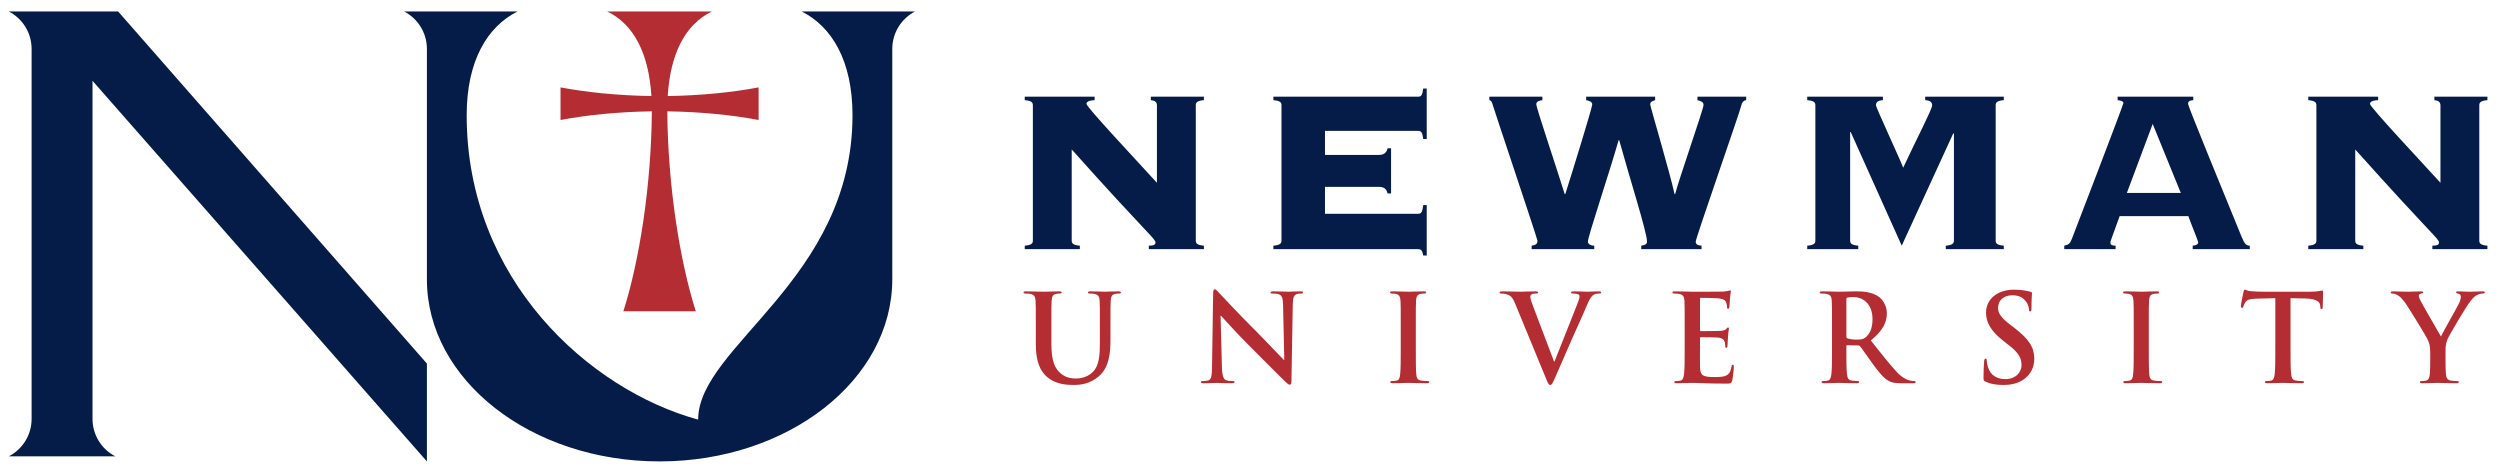 <svg xmlns="http://www.w3.org/2000/svg" height="47.022" viewBox="0 0 250 47.022" width="250"><g transform="matrix(1.25 0 0 -1.25 -52.286 56.514)"><g transform="matrix(.703 0 0 .703 42.533 8.298)"><path d="m0 0.994c1.927 0.995 3.244 3.007 3.244 5.324v52.637c0 2.317-1.318 4.329-3.244 5.322h15.15c-1.926-0.994-3.242-3.005-3.242-5.322v-48.094l47.567 54.139v-13.916l-43.926-50.09-15.549 0zm56.23 0c1.926 0.995 3.244 3.006 3.244 5.324v32.787c0.001 14.3 14.818 25.895 33.098 25.895 18.278 0 33.098-11.595 33.098-25.895v2.463l0.004-0.389v-34.861c0-2.319 1.316-4.329 3.242-5.324h-16.135c4.287 2.156 7.234 7.007 7.234 14.764 0 23.414-21.957 32.831-21.957 43.299-15.468-4.241-32.926-19.885-32.926-43.299 0-7.756 2.945-12.607 7.232-14.764h-16.133zm144.97 10.971c-0.124 0.948-0.288 1.154-0.742 1.154h-20.574v0.494c1.031 0.083 1.154 0.371 1.154 0.742v19.215c0 0.371-0.123 0.66-1.154 0.742v0.494h20.574c0.454 0 0.618 0.206 0.742 0.906h0.496v-7.174h-0.496c-0.124 1.03-0.288 1.238-0.742 1.238h-13.234v-3.834h7.668c0.825 0 1.115 0.411 1.238 0.947h0.494v-6.432h-0.494c-0.124 0.535-0.413 0.947-1.238 0.947h-7.668v-3.422h13.234c0.454 0 0.618 0.207 0.742 1.154h0.496v-7.174h-0.496zm-56.684 1.154v0.494c1.031 0.083 1.154 0.371 1.154 0.742v19.215c0 0.371-0.123 0.66-1.154 0.742v0.494h7.836v-0.494c-1.031-0.083-1.156-0.371-1.156-0.742v-12.947c10.885 12.162 11.916 12.7 11.916 13.236 0 0.289-0.205 0.453-0.947 0.453v0.494h7.832v-0.494c-1.03-0.083-1.152-0.371-1.152-0.742v-19.215c0-0.371 0.122-0.66 1.152-0.742v-0.494h-7.545v0.494c0.536 0.041 0.865 0.247 0.865 0.742v11.01c-2.885-3.175-10.018-10.762-10.018-11.215 0-0.247 0.206-0.496 1.154-0.537v-0.494h-9.938zm66.088 0v0.494c0.122 0 0.328 0.125 0.41 0.455 0.206 0.743 6.434 19.254 6.434 19.543 0 0.536-0.372 0.619-0.826 0.701v0.494h8.906v-0.494c-0.536 0-0.906-0.248-0.906-0.578 0-0.741 3.01-9.646 4.371-14.43h0.082c1.525 5.525 3.957 13.111 3.957 14.43 0 0.33-0.245 0.496-0.822 0.578v0.494h8.576v-0.494c-0.371-0.041-0.826-0.083-0.826-0.578 0-0.495 6.351-18.636 6.475-19.336 0.083-0.412 0.289-0.744 0.701-0.785v-0.494h-6.928v0.494c0.412 0.124 0.865 0.206 0.865 0.701 0 0.535-3.546 10.679-4.041 12.658h-0.082c-0.578-2.721-3.463-12.493-3.463-12.74 0-0.412 0.33-0.495 0.701-0.619v-0.494h-9.812v0.494c0.329 0.083 0.865 0.165 0.865 0.619 0 0.412-2.845 9.648-3.834 12.74h-0.084c-1.031-3.339-4.041-12.288-4.041-12.74 0-0.454 0.372-0.537 0.867-0.619v-0.494h-7.545zm45.219 0v0.494c1.031 0.083 1.156 0.371 1.156 0.742v19.215c0 0.371-0.125 0.66-1.156 0.742v0.494h7.258v-0.494c-1.031-0.083-1.154-0.371-1.154-0.742v-15.42h0.082l7.256 16.162 7.34-15.998 0.084 0.082v15.174c0 0.371-0.125 0.66-1.156 0.742v0.494h8.248v-0.494c-1.032-0.083-1.154-0.371-1.154-0.742v-19.215c0-0.371 0.122-0.66 1.154-0.742v-0.494h-11.176v0.494c0.66 0.041 0.99 0.247 0.99 0.742 0 0.535-2.226 4.783-4.123 8.865-0.411-1.114-3.875-8.576-3.875-8.865 0-0.495 0.328-0.701 0.988-0.742v-0.494h-10.762zm44.15 0v0.494c0.371 0.041 0.824 0.123 0.824 0.412 0 0.247-6.967 18.39-7.338 19.338-0.247 0.66-0.497 0.825-1.074 0.949v0.494h7.299v-0.494c-0.578 0-0.742-0.165-0.742-0.414 0-0.246 0.248-0.783 1.32-3.793h9.771c0.165 0.536 1.402 3.548 1.402 3.713 0 0.247-0.206 0.453-0.783 0.494v0.494h8.123v-0.494c-0.495 0-0.744-0.248-1.156-1.238-2.556-6.268-7.627-18.594-7.627-18.924 0-0.412 0.288-0.496 0.742-0.537v-0.494h-10.762zm27.121 0v0.494c1.031 0.083 1.154 0.371 1.154 0.742v19.215c0 0.371-0.123 0.66-1.154 0.742v0.494h7.834v-0.494c-1.031-0.083-1.154-0.371-1.154-0.742v-12.947c10.885 12.162 11.914 12.7 11.914 13.236 0 0.289-0.206 0.453-0.947 0.453v0.494h7.834v-0.494c-1.03-0.083-1.154-0.371-1.154-0.742v-19.215c0-0.371 0.124-0.66 1.154-0.742v-0.494h-7.545v0.494c0.535 0.041 0.867 0.247 0.867 0.742v11.01c-2.888-3.175-10.021-10.762-10.021-11.215 0-0.247 0.207-0.496 1.154-0.537v-0.494h-9.935zm-22.131 3.875 3.998 9.812h-7.67l3.672-9.812z" transform="matrix(.8 0 0 -.8 0 52)" fill="#051c48"/><path d="m85.119 0.994c3.842 1.855 5.914 6.041 6.293 12.035-4.747-0.077-9.163-0.521-12.93-1.234v4.639c3.783-0.718 8.22-1.161 12.99-1.234-0.075 10.558-1.771 21.279-4.051 28.441h10.303c-2.281-7.162-3.977-17.884-4.053-28.441 4.771 0.074 9.208 0.517 12.99 1.234v-4.639c-3.766 0.714-8.184 1.157-12.932 1.234 0.379-5.994 2.452-10.18 6.293-12.035h-14.904zm86.421 39.522c-0.174 0-0.225 0.242-0.225 0.588l-0.156 10.236c-0.018 1.504-0.087 2.005-0.537 2.143-0.241 0.07-0.552 0.088-0.777 0.088-0.172 0-0.275 0.035-0.275 0.139 0 0.155 0.154 0.172 0.379 0.172 0.899 0 1.711-0.053 1.867-0.053 0.329 0 1.021 0.053 2.144 0.053 0.242 0 0.396-0.033 0.396-0.172 0-0.104-0.103-0.139-0.293-0.139-0.276 0-0.605-0.017-0.898-0.121-0.346-0.121-0.572-0.571-0.605-1.92l-0.189-7.262h0.051c0.311 0.329 2.23 2.49 4.115 4.357 1.799 1.781 4.012 4.046 5.102 5.084 0.19 0.19 0.398 0.379 0.588 0.379 0.156 0 0.225-0.155 0.225-0.535l0.189-10.91c0.018-0.969 0.157-1.332 0.641-1.471 0.207-0.051 0.344-0.051 0.518-0.051 0.207 0 0.312-0.052 0.312-0.156 0-0.138-0.172-0.156-0.398-0.156-0.846 0-1.505 0.053-1.695 0.053-0.364 0-1.193-0.053-2.092-0.053-0.259 0-0.449 0.019-0.449 0.156 0 0.104 0.07 0.156 0.277 0.156 0.241 0 0.656 0.001 0.916 0.104 0.415 0.174 0.57 0.502 0.588 1.557l0.174 7.762h-0.088c-0.294-0.276-2.628-2.766-3.805-3.941-2.524-2.507-5.152-5.326-5.359-5.551-0.292-0.31-0.449-0.535-0.639-0.535zm113.71 0.053c-2.402 0-3.992 1.366-3.992 3.268 0 1.401 0.656 2.61 2.559 4.098l0.795 0.623c1.435 1.106 1.693 1.918 1.693 2.766 0 0.916-0.76 1.971-2.316 1.971-1.073 0-2.093-0.467-2.473-1.746-0.086-0.295-0.156-0.658-0.156-0.883 0-0.138-0.017-0.293-0.172-0.293-0.138 0-0.19 0.189-0.207 0.449-0.018 0.276-0.088 1.314-0.088 2.266 0 0.38 0.053 0.467 0.33 0.588 0.744 0.329 1.521 0.449 2.523 0.449 0.916 0 1.885-0.156 2.75-0.709 1.245-0.814 1.625-2.005 1.625-3.008 0-1.643-0.761-2.801-2.836-4.41l-0.484-0.363c-1.435-1.089-1.832-1.693-1.832-2.488 0-1.038 0.777-1.781 2.057-1.781 1.124 0 1.625 0.519 1.885 0.848 0.362 0.45 0.449 0.986 0.449 1.141 0 0.207 0.053 0.311 0.174 0.311 0.138 0 0.189-0.138 0.189-0.518 0-1.349 0.07-1.851 0.07-2.076 0-0.121-0.088-0.172-0.244-0.207-0.449-0.12-1.174-0.293-2.299-0.293zm32.834 0c-0.104 0-0.155 0.103-0.207 0.328-0.034 0.138-0.363 1.71-0.363 1.986 0 0.191 0.035 0.279 0.156 0.279 0.104 0 0.156-0.07 0.189-0.209 0.035-0.139 0.122-0.345 0.295-0.604 0.26-0.38 0.673-0.469 1.676-0.504l2.576-0.068v7.09c0 1.59 0 2.957-0.086 3.684-0.052 0.501-0.155 0.882-0.5 0.951-0.156 0.034-0.364 0.068-0.623 0.068-0.207 0-0.277 0.051-0.277 0.139 0 0.12 0.121 0.172 0.346 0.172 0.693 0 1.782-0.053 2.18-0.053 0.484 0 1.574 0.053 2.715 0.053 0.19 0 0.328-0.052 0.328-0.172 0-0.087-0.087-0.139-0.277-0.139-0.259 0-0.64-0.035-0.883-0.068-0.517-0.069-0.621-0.45-0.674-0.934-0.086-0.744-0.086-2.111-0.086-3.701v-7.09l2.18 0.053c1.539 0.034 2.005 0.519 2.039 0.969l0.018 0.189c0.018 0.259 0.052 0.346 0.189 0.346 0.104 0 0.139-0.105 0.156-0.277 0-0.45 0.051-1.642 0.051-2.006 0-0.259-0.017-0.361-0.137-0.361-0.139 0-0.554 0.172-1.66 0.172h-6.848c-0.57 0-1.227-0.033-1.728-0.086-0.432-0.034-0.607-0.207-0.744-0.207zm-73.229 0.104c-0.087 0-0.191 0.053-0.277 0.07-0.138 0.034-0.415 0.067-0.742 0.102-0.329 0.018-3.77 0.018-4.322 0.018-0.485 0-1.574-0.053-2.49-0.053-0.26 0-0.381 0.035-0.381 0.156s0.104 0.156 0.295 0.156c0.241 0 0.535 0.017 0.674 0.051 0.57 0.121 0.709 0.399 0.744 0.986 0.034 0.554 0.033 1.038 0.033 3.666v3.043c0 1.59 0 2.957-0.086 3.684-0.069 0.501-0.156 0.882-0.502 0.951-0.155 0.034-0.364 0.068-0.623 0.068-0.208 0-0.275 0.051-0.275 0.139 0 0.12 0.121 0.172 0.346 0.172 0.691 0 1.78-0.053 2.178-0.053 1.02 0 2.18 0.104 4.791 0.104 0.657 0 0.812 0.001 0.934-0.449 0.086-0.345 0.225-1.519 0.225-1.918 0-0.172 0-0.312-0.139-0.312-0.121 0-0.158 0.07-0.191 0.26-0.121 0.709-0.327 1.074-0.777 1.281-0.449 0.207-1.175 0.207-1.625 0.207-1.764 0-2.041-0.261-2.076-1.453-0.018-0.502 0-2.092 0-2.68v-1.365c0-0.104 0.017-0.174 0.104-0.174 0.415 0 2.128 0.018 2.457 0.053 0.639 0.069 0.881 0.329 0.967 0.674 0.052 0.225 0.054 0.449 0.07 0.621 0 0.087 0.035 0.156 0.156 0.156 0.155 0 0.154-0.189 0.154-0.328 0-0.121 0.035-0.812 0.07-1.158 0.052-0.881 0.137-1.158 0.137-1.262 0-0.104-0.05-0.139-0.119-0.139-0.087 0-0.156 0.085-0.277 0.223-0.156 0.174-0.415 0.228-0.83 0.262-0.398 0.035-2.388 0.033-2.768 0.033-0.104 0-0.121-0.068-0.121-0.189v-4.375c0-0.121 0.035-0.172 0.121-0.172 0.346 0 2.161 0.035 2.455 0.068 0.865 0.104 1.039 0.312 1.16 0.623 0.086 0.207 0.104 0.5 0.104 0.621 0 0.156 0.035 0.242 0.156 0.242 0.12 0 0.154-0.103 0.172-0.189 0.034-0.209 0.068-0.969 0.086-1.143 0.052-0.795 0.139-1.001 0.139-1.121 0-0.086-0.017-0.156-0.104-0.156zm-100.13 0.136c-0.259 0-0.381 0.035-0.381 0.156s0.105 0.156 0.295 0.156c0.242 0 0.536 0.017 0.674 0.051 0.571 0.121 0.708 0.399 0.742 0.986 0.035 0.554 0.035 1.038 0.035 3.666v2.525c0 2.506 0.657 3.785 1.539 4.58 1.262 1.141 2.924 1.193 3.84 1.193 1.124 0 2.368-0.19 3.596-1.244 1.452-1.245 1.643-3.285 1.643-5.205v-1.85c0-2.627 0-3.112 0.035-3.666 0.034-0.604 0.171-0.9 0.639-0.986 0.207-0.034 0.311-0.051 0.5-0.051 0.207 0 0.312-0.035 0.312-0.156s-0.121-0.156-0.363-0.156c-0.675 0-1.763 0.053-1.971 0.053-0.018 0-1.106-0.053-1.988-0.053-0.241 0-0.363 0.035-0.363 0.156s0.103 0.156 0.293 0.156 0.486 0.017 0.623 0.051c0.57 0.121 0.709 0.399 0.744 0.986 0.034 0.554 0.033 1.038 0.033 3.666v2.16c0 1.781-0.051 3.339-1.002 4.289-0.691 0.693-1.625 0.934-2.387 0.934-0.588 0-1.381-0.069-2.16-0.709-0.848-0.691-1.35-1.748-1.35-4.254v-2.42c0-2.627 0-3.112 0.035-3.666 0.035-0.604 0.173-0.9 0.641-0.986 0.207-0.034 0.31-0.051 0.5-0.051 0.172 0 0.277-0.035 0.277-0.156s-0.122-0.156-0.381-0.156c-0.623 0-1.71 0.053-2.125 0.053-0.519 0-1.609-0.053-2.525-0.053zm52.166 0c-0.276 0-0.414 0.035-0.414 0.139 0 0.139 0.104 0.174 0.277 0.174 0.207 0 0.432 0.017 0.623 0.068 0.38 0.086 0.553 0.381 0.588 0.969 0.035 0.554 0.035 1.038 0.035 3.666v3.043c0 1.676-0 3.043-0.088 3.769-0.051 0.501-0.155 0.796-0.5 0.865-0.156 0.034-0.365 0.068-0.625 0.068-0.207 0-0.275 0.051-0.275 0.139 0 0.12 0.121 0.172 0.346 0.172 0.691 0 1.781-0.053 2.18-0.053 0.466 0 1.555 0.053 2.697 0.053 0.19 0 0.328-0.052 0.328-0.172 0-0.087-0.087-0.139-0.277-0.139-0.259 0-0.64-0.035-0.883-0.068-0.519-0.069-0.639-0.38-0.691-0.848-0.069-0.744-0.068-2.111-0.068-3.787v-3.043c0-2.627-0.001-3.112 0.033-3.666 0.035-0.604 0.175-0.9 0.643-0.986 0.206-0.034 0.345-0.051 0.518-0.051 0.174 0 0.275-0.035 0.275-0.174 0-0.104-0.136-0.139-0.361-0.139-0.657 0-1.677 0.053-2.109 0.053-0.502 0-1.593-0.053-2.25-0.053zm15.615 0c-0.26 0-0.449 0.019-0.449 0.156 0 0.104 0.051 0.156 0.207 0.156 0.138 0 0.414-0 0.674 0.068 0.623 0.172 0.916 0.364 1.314 1.315l4.357 10.564c0.329 0.812 0.431 1.055 0.656 1.055 0.242 0 0.347-0.276 0.797-1.279 0.38-0.865 1.193-2.748 2.299-5.273 0.934-2.127 1.402-3.061 2.076-4.688 0.466-1.106 0.725-1.4 0.949-1.555 0.311-0.207 0.675-0.207 0.848-0.207s0.277-0.035 0.277-0.156-0.138-0.156-0.363-0.156c-0.519 0-1.332 0.053-1.627 0.053-0.224 0-0.949-0.053-1.814-0.053-0.328 0-0.484 0.035-0.484 0.174 0 0.121 0.138 0.139 0.293 0.139 0.225 0 0.486 0.017 0.693 0.086 0.155 0.051 0.225 0.191 0.225 0.328 0 0.156-0.07 0.414-0.156 0.641-0.415 1.14-2.663 6.709-3.406 8.611h-0.068l-2.975-7.852c-0.242-0.623-0.398-1.105-0.398-1.33 0-0.156 0.053-0.277 0.174-0.363 0.138-0.104 0.398-0.121 0.674-0.121 0.156 0 0.26-0.035 0.26-0.156s-0.191-0.156-0.398-0.156c-0.864 0-1.692 0.053-2.125 0.053-0.605 0-1.592-0.053-2.508-0.053zm45.477 0c-0.259 0-0.381 0.035-0.381 0.156s0.104 0.156 0.295 0.156c0.241 0 0.535 0.017 0.674 0.051 0.57 0.121 0.708 0.399 0.742 0.986 0.035 0.554 0.035 1.038 0.035 3.666v3.043c0 1.59 0 2.957-0.086 3.684-0.069 0.501-0.156 0.882-0.502 0.951-0.155 0.034-0.361 0.068-0.621 0.068-0.206 0-0.277 0.051-0.277 0.139 0 0.12 0.121 0.172 0.346 0.172 0.69 0 1.782-0.053 2.109-0.053 0.26 0 1.538 0.053 2.541 0.053 0.225 0 0.346-0.052 0.346-0.172 0-0.087-0.068-0.139-0.207-0.139-0.207 0-0.587-0.035-0.846-0.068-0.52-0.069-0.625-0.45-0.676-0.951-0.086-0.726-0.086-2.092-0.086-3.701v-0.242c0-0.104 0.052-0.139 0.139-0.139l1.504 0.035c0.121 0 0.225 0.017 0.312 0.121 0.225 0.259 1.02 1.435 1.711 2.385 0.969 1.333 1.625 2.146 2.367 2.543 0.45 0.242 0.884 0.328 1.852 0.328h1.643c0.207 0 0.328-0.033 0.328-0.172 0-0.087-0.068-0.139-0.207-0.139-0.138 0-0.294-0.018-0.484-0.053-0.26-0.051-0.968-0.173-1.935-1.176-1.021-1.073-2.215-2.611-3.754-4.547 1.746-1.419 2.283-2.594 2.283-3.873 0-1.159-0.692-2.04-1.176-2.367-0.932-0.64-2.093-0.746-3.182-0.746-0.536 0-1.85 0.053-2.438 0.053-0.362 0-1.454-0.053-2.369-0.053zm43.176 0c-0.278 0-0.414 0.035-0.414 0.139 0 0.139 0.103 0.174 0.275 0.174 0.207 0 0.433 0.017 0.623 0.068 0.38 0.086 0.554 0.381 0.588 0.969 0.035 0.554 0.035 1.038 0.035 3.666v3.043c0 1.676 0 3.043-0.086 3.769-0.052 0.501-0.157 0.796-0.502 0.865-0.155 0.034-0.364 0.068-0.623 0.068-0.207 0-0.277 0.051-0.277 0.139 0 0.12 0.124 0.172 0.348 0.172 0.691 0 1.78-0.053 2.178-0.053 0.466 0 1.556 0.053 2.697 0.053 0.19 0 0.328-0.052 0.328-0.172 0-0.087-0.087-0.139-0.277-0.139-0.259 0-0.64-0.035-0.881-0.068-0.519-0.069-0.64-0.38-0.691-0.848-0.07-0.744-0.07-2.111-0.07-3.787v-3.043c0-2.627 0-3.112 0.035-3.666 0.035-0.604 0.173-0.9 0.641-0.986 0.207-0.034 0.346-0.051 0.52-0.051 0.172 0 0.275-0.035 0.275-0.174 0-0.104-0.137-0.139-0.363-0.139-0.656 0-1.677 0.053-2.109 0.053-0.501 0-1.592-0.053-2.248-0.053zm37.992 0c-0.207 0-0.328 0.052-0.328 0.156 0 0.121 0.12 0.156 0.258 0.156 0.207 0 0.502 0.102 0.729 0.225 0.328 0.189 0.759 0.623 1.191 1.262 0.605 0.9 2.923 4.704 3.043 4.981 0.225 0.501 0.398 0.881 0.398 1.815v1.418c0 0.276-0 1.004-0.053 1.73-0.035 0.501-0.189 0.882-0.535 0.951-0.155 0.034-0.363 0.068-0.605 0.068-0.19 0-0.277 0.051-0.277 0.139 0 0.139 0.14 0.172 0.381 0.172 0.64 0 1.73-0.053 2.162-0.053 0.466 0 1.556 0.053 2.644 0.053 0.225 0 0.363-0.052 0.363-0.172 0-0.087-0.085-0.139-0.275-0.139-0.242 0-0.624-0.035-0.865-0.068-0.519-0.069-0.674-0.45-0.709-0.951-0.052-0.726-0.053-1.454-0.053-1.73v-1.418c0-0.57-0-1.106 0.26-1.728 0.311-0.744 2.732-4.807 3.303-5.498 0.38-0.468 0.57-0.675 0.934-0.848 0.259-0.139 0.587-0.207 0.76-0.207 0.191 0 0.328-0.053 0.328-0.174 0-0.104-0.121-0.139-0.311-0.139-0.329 0-1.468 0.053-1.85 0.053-0.501 0-1.055-0.053-1.625-0.053-0.207 0-0.293 0.035-0.293 0.156 0 0.104 0.154 0.139 0.311 0.174 0.294 0.069 0.361 0.259 0.361 0.432 0 0.225-0.068 0.519-0.24 0.9-0.242 0.535-2.421 4.34-2.594 4.754-0.278-0.484-2.697-4.652-2.939-5.17-0.12-0.242-0.209-0.449-0.209-0.588 0-0.138 0.089-0.278 0.244-0.312 0.26-0.069 0.379-0.086 0.379-0.189s-0.085-0.156-0.258-0.156c-0.779 0-1.489 0.053-1.852 0.053-0.571 0-1.867-0.053-2.178-0.053zm-76.689 0.814c1.019 0 2.647 0.709 2.647 3.164 0 1.419-0.503 2.214-1.022 2.594-0.311 0.225-0.536 0.293-1.228 0.293-0.431 0-0.949-0.051-1.312-0.172-0.121-0.052-0.156-0.122-0.156-0.312v-5.256c0-0.139 0.035-0.207 0.156-0.242 0.174-0.052 0.482-0.068 0.916-0.068z" transform="matrix(.8 0 0 -.8 0 52)" fill="#b32d33"/></g></g></svg>
